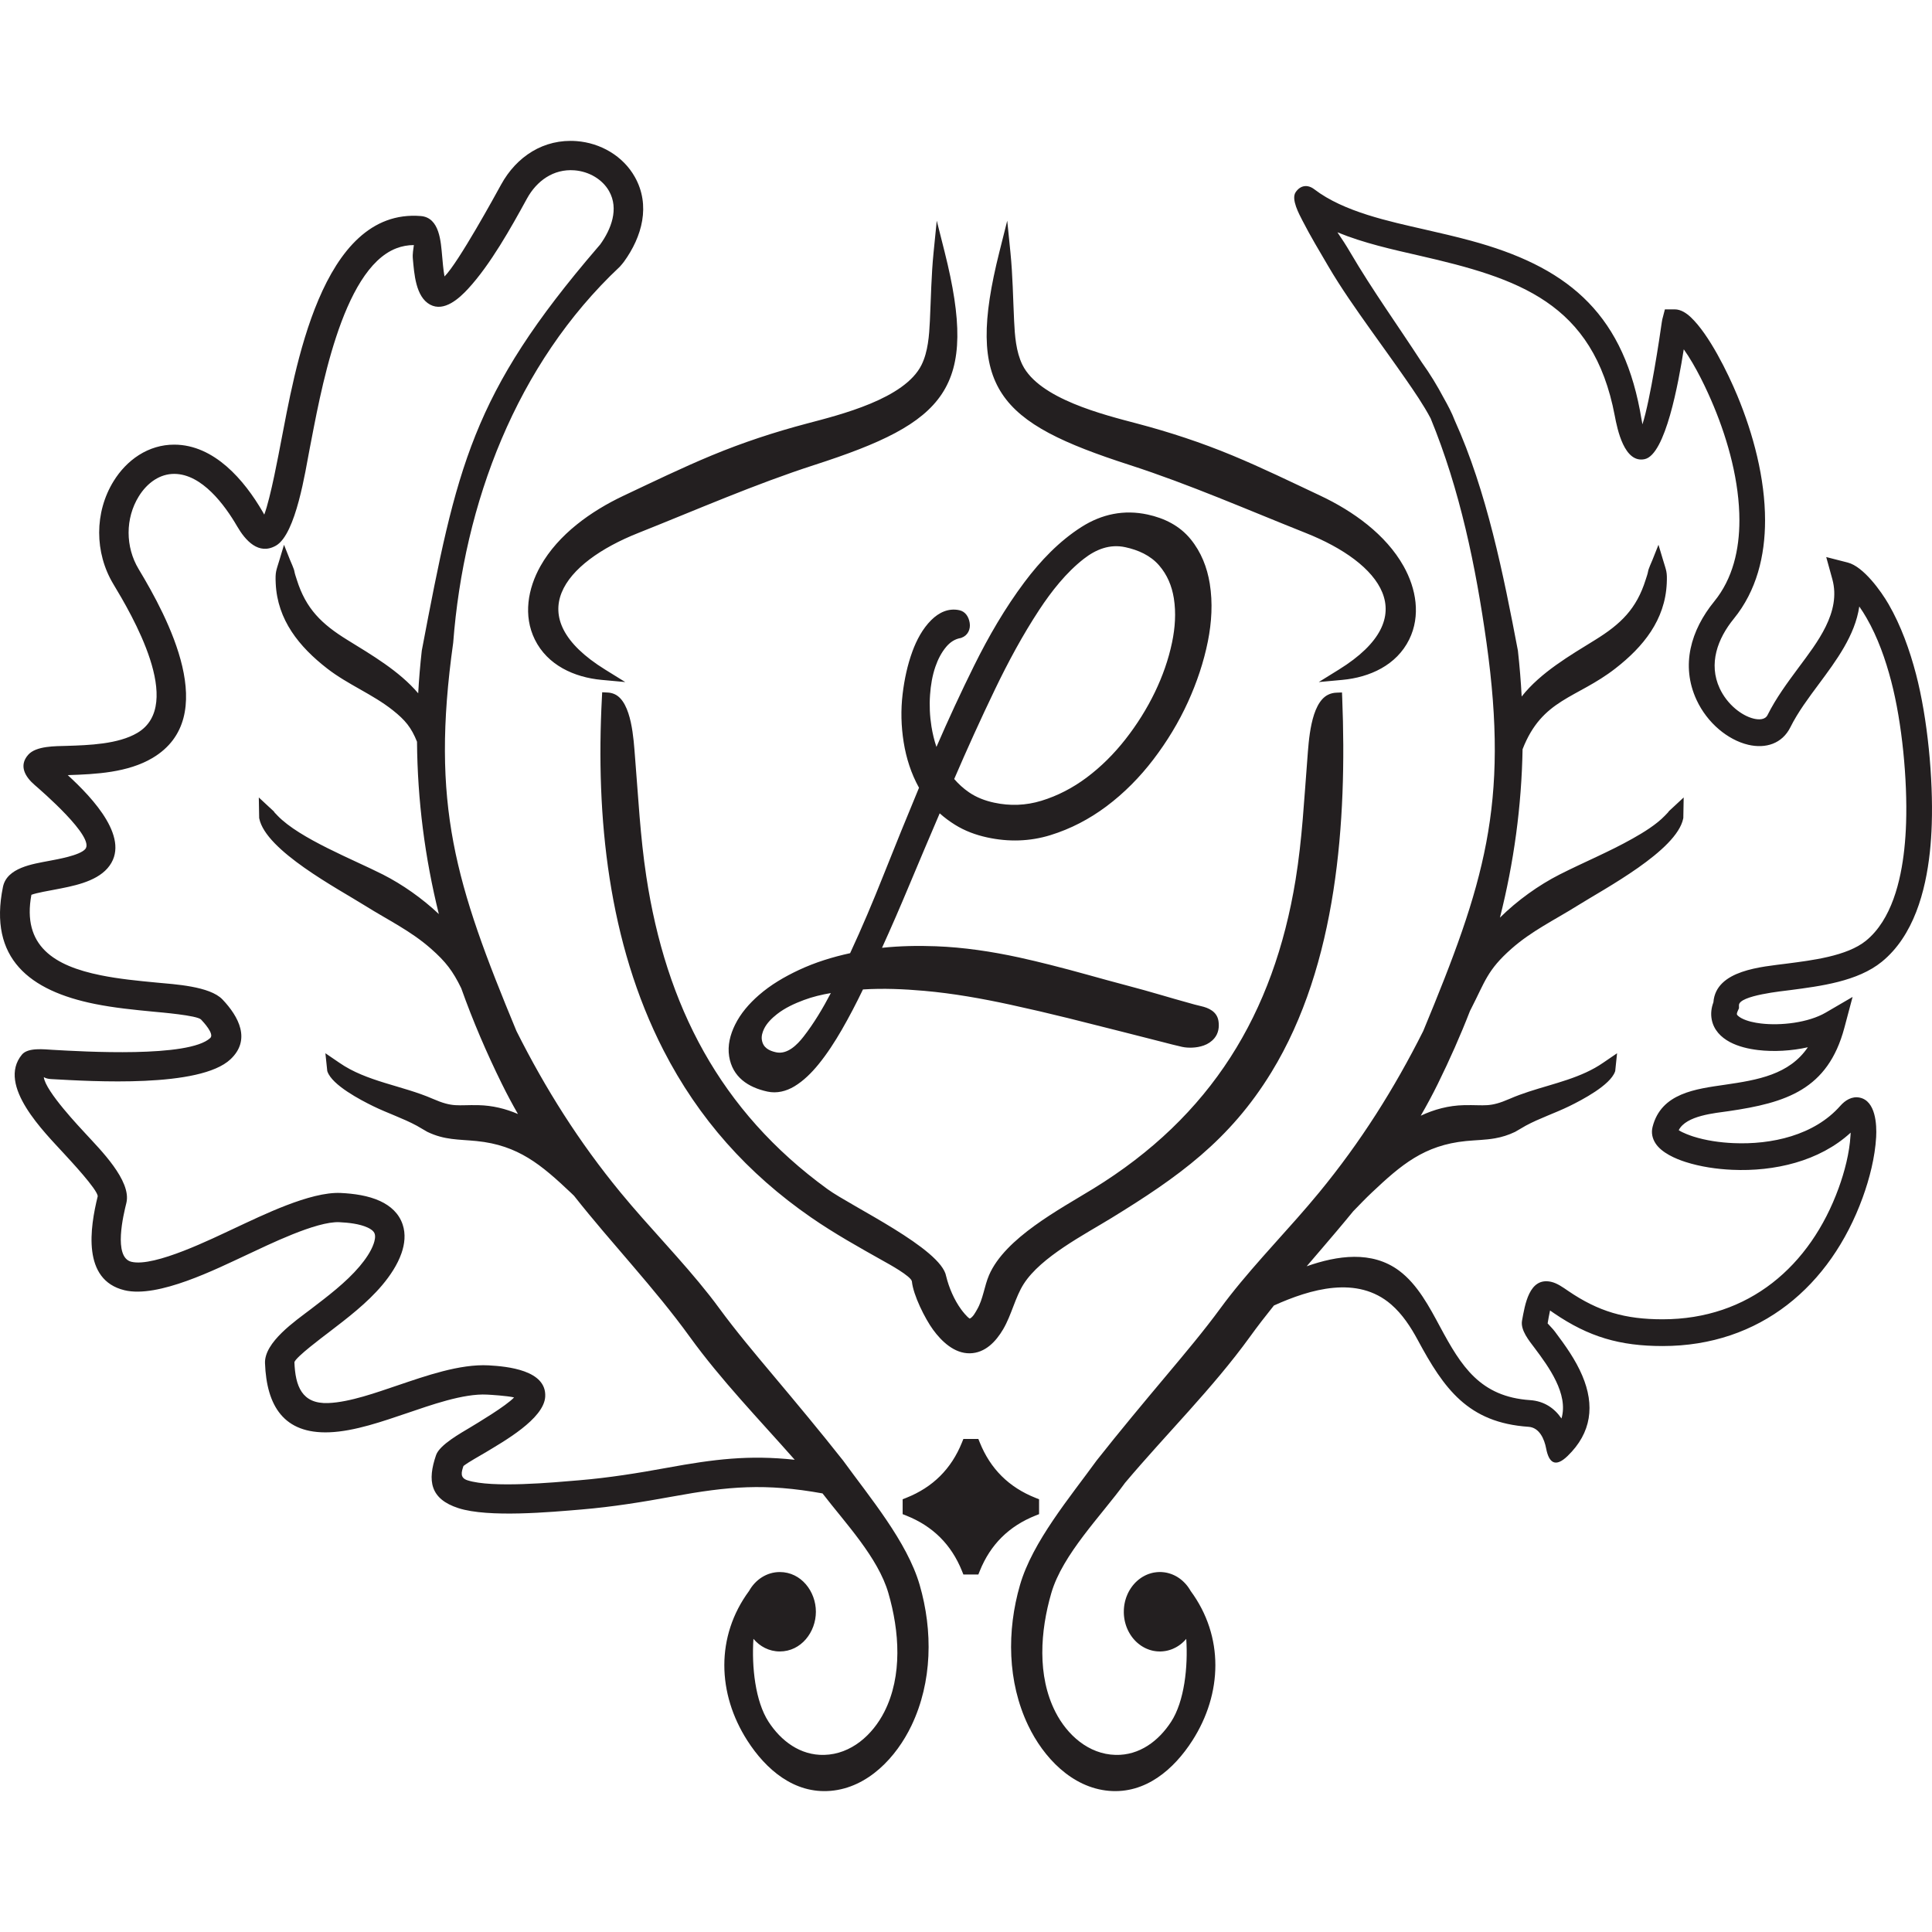 <svg width="96" height="96" viewBox="0 0 96 96" fill="none" xmlns="http://www.w3.org/2000/svg">
<path fill-rule="evenodd" clip-rule="evenodd" d="M63.3 64.87C62.89 65.38 62.49 65.897 62.107 66.427C60.255 68.988 57.943 71.26 55.903 73.681C54.719 75.315 52.797 77.234 52.238 79.162C51.692 81.043 51.527 83.265 52.443 85.065C53.023 86.205 54.087 87.166 55.429 87.2C56.619 87.23 57.572 86.509 58.194 85.551C58.852 84.538 59.037 82.82 58.944 81.434L58.932 81.448L58.879 81.507L58.816 81.571L58.737 81.643L58.679 81.691L58.618 81.737L58.573 81.768L58.558 81.779C58.535 81.793 58.513 81.808 58.49 81.821L58.42 81.861L58.393 81.875C58.358 81.894 58.322 81.911 58.285 81.926L58.247 81.942L58.175 81.969L58.088 81.996L58.016 82.015L57.949 82.03L57.908 82.037L57.831 82.048L57.753 82.056L57.67 82.06L57.63 82.06L57.583 82.059L57.536 82.057L57.49 82.054L57.442 82.049L57.398 82.043L57.353 82.036L57.307 82.028L57.262 82.018L57.218 82.007L57.175 81.995L57.131 81.982L57.087 81.967L57.045 81.951L57.004 81.935L56.961 81.917L56.922 81.899L56.88 81.878L56.842 81.858L56.803 81.836L56.764 81.813L56.725 81.789L56.688 81.764L56.652 81.738L56.617 81.712L56.581 81.684L56.545 81.655L56.512 81.627L56.479 81.597L56.446 81.566L56.414 81.534L56.383 81.501L56.353 81.468L56.323 81.434L56.294 81.399L56.266 81.363L56.239 81.327L56.212 81.29L56.187 81.252L56.161 81.213L56.115 81.135L56.093 81.096L56.071 81.054L56.05 81.013L56.031 80.971L56.012 80.928L55.994 80.886L55.977 80.842L55.961 80.797L55.946 80.753L55.932 80.708L55.919 80.662L55.907 80.617L55.895 80.57L55.885 80.523L55.876 80.475L55.868 80.427L55.861 80.38L55.855 80.331L55.85 80.282L55.846 80.233L55.844 80.184L55.842 80.134L55.842 80.084L55.843 80.034L55.844 79.984L55.847 79.935L55.851 79.886L55.856 79.836L55.862 79.789L55.869 79.741L55.877 79.693L55.887 79.645L55.897 79.598L55.908 79.552L55.921 79.505L55.934 79.461L55.948 79.416L55.963 79.371L55.98 79.325L56.015 79.24L56.033 79.198L56.053 79.156L56.074 79.114L56.096 79.073L56.118 79.033L56.142 78.993L56.166 78.955L56.191 78.916L56.217 78.879L56.243 78.842L56.271 78.805L56.299 78.77L56.328 78.735L56.358 78.701L56.387 78.669L56.419 78.635L56.451 78.604L56.484 78.573L56.517 78.543L56.551 78.514L56.586 78.485L56.622 78.458L56.657 78.432L56.695 78.405L56.771 78.356L56.848 78.313L56.887 78.292L56.928 78.272L56.97 78.253L57.01 78.236L57.053 78.219L57.095 78.204L57.139 78.19L57.181 78.177L57.225 78.165L57.27 78.154L57.316 78.144L57.36 78.136L57.405 78.13L57.452 78.124L57.497 78.119L57.544 78.116L57.591 78.114L57.697 78.114L57.731 78.116L57.79 78.121L57.879 78.131L57.968 78.147L58.055 78.168L58.142 78.194L58.196 78.212L58.278 78.244L58.335 78.27L58.386 78.294L58.463 78.336L58.515 78.367L58.588 78.415L58.658 78.466L58.725 78.52L58.77 78.56L58.834 78.621L58.896 78.685L58.953 78.75L59.01 78.821L59.061 78.892L59.111 78.968L59.133 79.003L59.16 79.05C60.828 81.311 60.745 84.153 59.248 86.488C58.329 87.921 56.919 89.143 55.103 88.986C53.255 88.826 51.844 87.317 51.09 85.738C50.054 83.57 50.023 81.034 50.684 78.754C51.306 76.606 53.177 74.385 54.495 72.566C55.636 71.12 56.812 69.712 57.996 68.301C58.903 67.219 59.819 66.132 60.654 64.992C60.806 64.784 60.962 64.579 61.121 64.377C62.51 62.609 64.116 60.996 65.548 59.253C67.604 56.752 69.269 54.12 70.72 51.23C73.749 43.926 74.994 39.997 73.864 31.936C73.334 28.159 72.544 24.33 71.088 20.789C70.732 20.116 70.274 19.451 69.84 18.826C69.273 18.009 68.688 17.204 68.111 16.393C67.381 15.366 66.639 14.316 66.002 13.229C65.566 12.485 65.112 11.73 64.719 10.963C64.557 10.646 64.147 9.903 64.377 9.556C64.611 9.202 64.974 9.15 65.309 9.407C66.774 10.53 69.034 11 70.811 11.407C71.571 11.581 72.332 11.755 73.085 11.96C77.732 13.218 80.544 15.413 81.489 20.401C81.518 20.555 81.561 20.826 81.612 21.085C82.006 19.863 82.475 16.718 82.575 16.002C82.582 15.955 82.588 15.909 82.6 15.863L82.728 15.372H83.216C83.524 15.372 83.804 15.564 84.018 15.767C84.925 16.623 85.853 18.52 86.326 19.657C87.122 21.573 87.705 23.77 87.705 25.856C87.705 27.622 87.285 29.353 86.151 30.745C85.344 31.735 84.883 32.983 85.45 34.203C85.63 34.59 85.899 34.938 86.225 35.214C86.487 35.435 86.815 35.632 87.152 35.711C87.387 35.766 87.706 35.777 87.83 35.527C88.249 34.686 88.812 33.927 89.37 33.173C90.286 31.938 91.499 30.419 91.048 28.781L90.744 27.679L91.814 27.953C92.596 28.153 93.473 29.38 93.844 30.024C94.461 31.092 94.892 32.304 95.204 33.492C95.784 35.706 96.062 38.692 95.988 40.956C95.973 41.42 95.943 41.884 95.893 42.346C95.682 44.288 95.092 46.498 93.507 47.789C92.303 48.769 90.457 49 88.953 49.198C88.614 49.243 86.406 49.459 86.408 49.948L86.409 50.099L86.347 50.236C86.33 50.274 86.297 50.356 86.306 50.399C86.319 50.469 86.484 50.567 86.539 50.597C86.819 50.745 87.185 50.819 87.498 50.856C88.483 50.974 89.85 50.821 90.718 50.316L92.054 49.537L91.645 51.073C90.824 54.152 88.733 54.797 85.903 55.211C85.216 55.312 83.787 55.425 83.415 56.157C83.607 56.29 83.993 56.426 84.136 56.472C84.767 56.673 85.468 56.772 86.129 56.801C88.017 56.886 90.147 56.419 91.442 54.95C91.688 54.671 92.024 54.459 92.412 54.541C93.2 54.707 93.26 55.879 93.225 56.502C93.168 57.502 92.896 58.57 92.554 59.509C90.956 63.899 87.46 66.884 82.615 66.884C80.491 66.884 78.946 66.432 77.216 65.252C77.174 65.223 77.099 65.169 77.021 65.117C76.974 65.323 76.932 65.581 76.901 65.759C77.014 65.891 77.15 66.016 77.263 66.167C77.781 66.857 78.283 67.555 78.622 68.353C79.248 69.826 79.089 71.193 77.89 72.35C77.283 72.935 76.962 72.687 76.826 71.969C76.739 71.51 76.494 70.933 75.953 70.897C72.942 70.694 71.748 69.001 70.449 66.587C70.102 65.942 69.684 65.3 69.125 64.817C67.443 63.362 65.113 64.052 63.3 64.87L63.3 64.87ZM42.242 47.363C42.833 46.091 43.379 44.798 43.896 43.495C44.474 42.039 45.064 40.589 45.665 39.143C45.275 38.439 45.03 37.674 44.903 36.88C44.776 36.087 44.755 35.282 44.851 34.484C44.937 33.766 45.089 33.047 45.338 32.367C45.546 31.801 45.842 31.24 46.274 30.811C46.654 30.434 47.127 30.204 47.67 30.321C47.977 30.388 48.136 30.657 48.183 30.948C48.235 31.269 48.091 31.576 47.777 31.69L47.744 31.703L47.715 31.707C47.431 31.761 47.208 31.917 47.023 32.133C46.778 32.422 46.604 32.767 46.481 33.123C46.326 33.572 46.247 34.049 46.214 34.521C46.176 35.049 46.2 35.58 46.284 36.103C46.34 36.446 46.42 36.785 46.531 37.114C47.122 35.752 47.746 34.402 48.406 33.07C49.121 31.627 49.94 30.214 50.908 28.922C51.691 27.877 52.628 26.891 53.738 26.185C54.747 25.543 55.852 25.313 57.025 25.567C57.861 25.749 58.616 26.121 59.163 26.793C59.685 27.434 59.983 28.193 60.113 29.003C60.266 29.954 60.207 30.925 60.019 31.866C59.811 32.904 59.471 33.911 59.033 34.874C58.57 35.891 57.989 36.847 57.311 37.736C56.642 38.613 55.863 39.405 54.977 40.068C54.135 40.698 53.202 41.187 52.194 41.498C51.164 41.816 50.104 41.84 49.053 41.611C48.487 41.488 47.944 41.289 47.453 40.982C47.183 40.814 46.928 40.625 46.693 40.414C46.179 41.614 45.67 42.815 45.166 44.019C44.735 45.051 44.29 46.077 43.827 47.096C44.714 47.002 45.609 46.986 46.5 47.019C47.89 47.071 49.273 47.28 50.63 47.574C51.149 47.687 51.665 47.812 52.179 47.941C52.805 48.099 53.428 48.265 54.049 48.438C54.688 48.617 55.329 48.792 55.971 48.962C56.557 49.117 57.142 49.278 57.724 49.45C58.161 49.578 58.598 49.705 59.038 49.825C59.244 49.882 59.45 49.945 59.66 49.99C60.067 50.079 60.47 50.269 60.544 50.727C60.593 51.028 60.546 51.344 60.345 51.585C60.203 51.756 60.021 51.878 59.81 51.951C59.629 52.014 59.439 52.048 59.246 52.056C59.077 52.062 58.907 52.055 58.741 52.019C58.406 51.946 58.075 51.856 57.742 51.771C57.073 51.601 56.403 51.431 55.734 51.26C54.853 51.035 53.971 50.814 53.089 50.594C52.13 50.356 51.167 50.132 50.201 49.922C48.789 49.616 47.361 49.361 45.92 49.234C44.911 49.145 43.892 49.101 42.88 49.165C42.552 49.846 42.203 50.519 41.825 51.174C41.48 51.77 41.102 52.357 40.666 52.892C40.328 53.306 39.93 53.706 39.468 53.983C39.062 54.225 38.601 54.342 38.132 54.24C37.175 54.032 36.397 53.52 36.231 52.492C36.144 51.948 36.283 51.41 36.523 50.922C36.803 50.351 37.228 49.866 37.706 49.449C38.297 48.932 38.98 48.535 39.69 48.201C40.504 47.819 41.364 47.554 42.242 47.363ZM51.455 75.307C50.133 75.833 49.213 76.747 48.684 78.061L48.614 78.236H47.87L47.8 78.061C47.271 76.747 46.351 75.833 45.028 75.307L44.852 75.237V74.498L45.028 74.428C46.351 73.903 47.271 72.989 47.8 71.674L47.87 71.5H48.614L48.684 71.674C49.213 72.989 50.133 73.903 51.455 74.428L51.631 74.498V75.237L51.455 75.307ZM37.438 81.433C37.345 82.82 37.53 84.538 38.187 85.551C38.809 86.509 39.763 87.23 40.953 87.2C42.295 87.166 43.359 86.205 43.94 85.065C44.855 83.265 44.69 81.043 44.144 79.162C43.631 77.39 42.001 75.678 40.871 74.207C38.019 73.695 36.211 73.851 33.423 74.361C31.91 74.637 30.438 74.876 28.902 75.005C27.347 75.136 24.273 75.42 22.779 74.939C21.369 74.484 21.23 73.576 21.668 72.303C21.845 71.787 22.909 71.204 23.365 70.928C23.679 70.737 25.159 69.858 25.544 69.437C25.181 69.354 24.394 69.307 24.202 69.297C23.021 69.231 21.36 69.835 20.24 70.213C19.046 70.615 17.625 71.123 16.362 71.17C14.103 71.255 13.248 69.861 13.168 67.739C13.127 66.691 14.687 65.63 15.432 65.061C16.264 64.424 17.195 63.724 17.869 62.924C18.141 62.601 18.429 62.199 18.567 61.8C18.617 61.656 18.667 61.454 18.617 61.304C18.569 61.159 18.401 61.058 18.271 60.998C17.865 60.809 17.304 60.751 16.862 60.73C15.71 60.676 13.327 61.858 12.261 62.353C10.752 63.054 7.857 64.516 6.185 64.111C4.069 63.598 4.471 61.007 4.855 59.443C4.858 59.118 3.443 57.61 3.192 57.335C2.223 56.274 -0.175 53.934 1.089 52.404C1.39 52.038 2.198 52.143 2.621 52.166C4.129 52.251 9.392 52.569 10.449 51.576C10.662 51.376 10.105 50.782 9.99 50.66C9.79 50.452 7.967 50.303 7.641 50.271C6.658 50.177 5.674 50.079 4.705 49.884C1.482 49.232 -0.583 47.634 0.147 44.07C0.343 43.109 1.635 42.931 2.435 42.777C2.851 42.697 3.957 42.51 4.236 42.191C4.744 41.61 2.032 39.273 1.724 39.007C1.252 38.6 0.922 38.052 1.398 37.508C1.792 37.056 2.76 37.08 3.316 37.062C4.407 37.028 5.875 36.981 6.829 36.414C9.19 35.01 6.532 30.517 5.633 29.024C4.694 27.464 4.687 25.459 5.646 23.907C5.964 23.392 6.388 22.938 6.902 22.611C7.432 22.275 8.03 22.092 8.66 22.094C10.647 22.098 12.143 23.863 13.05 25.427C13.076 25.472 13.104 25.521 13.131 25.57C13.447 24.738 13.866 22.453 13.946 22.041C14.649 18.451 15.935 10.332 20.91 10.735C21.854 10.812 21.904 12.028 21.971 12.735C21.986 12.899 22.029 13.435 22.087 13.737C22.77 13.065 24.638 9.649 24.897 9.177C25.663 7.776 27.021 6.886 28.654 7.012C29.242 7.057 29.818 7.24 30.322 7.544C30.829 7.851 31.254 8.276 31.544 8.792C32.338 10.204 31.906 11.76 31.004 13.005C30.946 13.085 30.874 13.165 30.809 13.24L30.799 13.252L30.788 13.262C25.651 18.09 23.049 25.012 22.519 31.937C21.389 39.998 22.634 43.926 25.662 51.231C27.113 54.121 28.778 56.753 30.834 59.254C32.267 60.996 33.873 62.61 35.261 64.377C35.42 64.58 35.576 64.785 35.728 64.993C36.563 66.132 37.479 67.22 38.387 68.302C39.57 69.712 40.747 71.121 41.894 72.575C43.205 74.385 45.076 76.607 45.698 78.754C46.359 81.034 46.328 83.571 45.292 85.739C44.538 87.317 43.127 88.826 41.279 88.986C39.463 89.144 38.053 87.922 37.135 86.489C35.638 84.154 35.554 81.313 37.221 79.053C37.533 78.495 38.096 78.114 38.748 78.114C39.811 78.114 40.541 79.08 40.541 80.087C40.541 81.094 39.811 82.06 38.748 82.06C38.216 82.06 37.758 81.812 37.438 81.433ZM66.528 33.271C70.776 30.639 68.585 27.955 64.886 26.485C61.984 25.331 59.096 24.063 56.123 23.102C49.583 20.989 47.944 19.332 49.66 12.513L50.049 10.966L50.209 12.553C50.323 13.696 50.336 14.812 50.391 15.954C50.425 16.667 50.483 17.476 50.803 18.127C51.638 19.82 54.851 20.609 56.5 21.045C58.126 21.474 59.687 21.988 61.239 22.632C62.718 23.246 64.163 23.95 65.611 24.632C67.227 25.395 68.853 26.549 69.742 28.13C70.369 29.246 70.605 30.594 70.021 31.778C69.393 33.051 68.066 33.657 66.701 33.783L65.528 33.891L66.528 33.271ZM29.895 33.783C28.53 33.657 27.204 33.051 26.576 31.779C25.991 30.594 26.227 29.246 26.854 28.131C27.743 26.549 29.37 25.395 30.985 24.632C32.432 23.95 33.878 23.247 35.357 22.633C36.909 21.988 38.471 21.475 40.096 21.045C41.745 20.609 44.959 19.82 45.793 18.126C46.113 17.476 46.171 16.667 46.205 15.954C46.26 14.812 46.274 13.696 46.388 12.553L46.547 10.966L46.937 12.513C48.652 19.332 47.014 20.989 40.473 23.102C37.5 24.063 34.612 25.331 31.711 26.485C28.011 27.955 25.82 30.639 30.069 33.271L31.069 33.891L29.895 33.783ZM47.014 63.415C47.153 63.984 47.413 64.59 47.759 65.063C47.826 65.156 48.056 65.45 48.187 65.521C48.352 65.442 48.468 65.211 48.551 65.067C48.851 64.551 48.91 63.908 49.145 63.361C49.941 61.514 52.656 60.089 54.322 59.066C60.179 55.47 63.29 50.376 64.377 43.714C64.706 41.695 64.8 39.728 64.962 37.7C65.029 36.862 65.114 34.954 65.992 34.521C66.121 34.457 66.26 34.424 66.404 34.419L66.683 34.408L66.694 34.685C66.936 40.788 66.455 47.922 63.176 53.278C61.1 56.67 58.538 58.49 55.228 60.522C53.874 61.353 51.727 62.455 50.868 63.798C50.447 64.455 50.265 65.336 49.848 66.047C49.488 66.659 48.954 67.233 48.19 67.245C47.416 67.256 46.786 66.651 46.362 66.07C45.959 65.517 45.378 64.352 45.312 63.676C45.286 63.418 44.118 62.782 43.906 62.664C42.668 61.968 41.47 61.301 40.298 60.491C37.153 58.316 34.713 55.587 32.968 52.186C30.224 46.837 29.595 40.593 29.908 34.674L29.922 34.398L30.2 34.412C30.319 34.418 30.433 34.445 30.541 34.494C31.399 34.886 31.485 36.782 31.551 37.579C31.716 39.588 31.81 41.546 32.114 43.548C33.087 49.953 35.763 55.197 41.118 59.087C42.312 59.955 46.773 62.044 47.014 63.415ZM77.589 70.484C77.948 69.267 76.944 67.902 76.255 66.983C75.985 66.623 75.539 66.094 75.63 65.614C75.773 64.855 75.972 63.451 77.069 63.692C77.373 63.758 77.664 63.969 77.917 64.142C79.429 65.174 80.756 65.555 82.615 65.555C86.897 65.555 89.95 62.914 91.36 59.039C91.655 58.228 91.901 57.291 91.95 56.426C91.952 56.388 91.956 56.338 91.959 56.28C90.402 57.712 88.158 58.22 86.075 58.127C85.307 58.093 84.497 57.975 83.763 57.741C83.252 57.579 82.567 57.281 82.264 56.816C82.101 56.566 82.042 56.284 82.116 55.993C82.545 54.307 84.267 54.111 85.726 53.898C87.334 53.663 88.906 53.4 89.831 52.038C89.023 52.219 88.135 52.27 87.352 52.176C86.881 52.12 86.379 52.003 85.958 51.78C85.506 51.539 85.154 51.174 85.055 50.662C84.998 50.37 85.035 50.08 85.138 49.804C85.26 48.187 87.562 48.043 88.792 47.88C90.001 47.721 91.768 47.518 92.72 46.743C94 45.7 94.454 43.758 94.623 42.199C94.67 41.764 94.699 41.327 94.713 40.889C94.782 38.756 94.518 35.927 93.971 33.841C93.691 32.772 93.305 31.67 92.75 30.709C92.64 30.517 92.519 30.323 92.387 30.136C92.176 31.577 91.237 32.83 90.382 33.984C89.876 34.666 89.342 35.375 88.963 36.136C88.554 36.957 87.734 37.209 86.872 37.008C86.339 36.884 85.833 36.596 85.418 36.245C84.947 35.846 84.562 35.34 84.302 34.781C83.503 33.061 84.021 31.306 85.177 29.888C86.108 28.747 86.43 27.301 86.43 25.857C86.43 23.954 85.882 21.935 85.154 20.184C84.808 19.352 84.262 18.195 83.665 17.356C83.402 19.029 82.757 22.588 81.726 22.814C80.709 23.037 80.363 21.322 80.237 20.659C79.17 15.025 75.437 13.827 70.536 12.704C69.197 12.397 67.756 12.08 66.456 11.543C66.678 11.866 66.891 12.195 67.092 12.539C68.186 14.407 69.47 16.191 70.646 18.004C71.054 18.571 71.415 19.166 71.738 19.776C71.939 20.132 72.142 20.513 72.287 20.895C73.874 24.4 74.705 28.552 75.422 32.319L75.424 32.329L75.425 32.34C75.509 33.094 75.571 33.852 75.611 34.61C76.549 33.417 78.013 32.569 79.262 31.797C80.532 31.012 81.319 30.256 81.772 28.806C81.809 28.689 81.87 28.52 81.891 28.4C81.903 28.28 82.069 27.922 82.112 27.815L82.409 27.069L82.639 27.837C82.8 28.374 82.846 28.404 82.82 28.985C82.738 30.807 81.654 32.139 80.263 33.219C78.335 34.717 76.632 34.719 75.656 37.229C75.605 40.06 75.225 42.857 74.531 45.597C75.401 44.737 76.459 43.981 77.496 43.454C78.699 42.844 79.942 42.334 81.121 41.67C81.662 41.366 82.297 40.978 82.727 40.531C82.777 40.48 82.837 40.421 82.886 40.365C82.901 40.338 82.921 40.312 82.945 40.289C82.956 40.278 82.968 40.267 82.98 40.257C83.047 40.195 83.113 40.134 83.18 40.072L83.661 39.625L83.643 40.646L83.638 40.671C83.313 42.272 79.731 44.157 78.381 45.003C77.25 45.712 76.114 46.25 75.102 47.144C73.899 48.206 73.795 48.767 73.098 50.125L73.044 50.23C72.566 51.46 72.03 52.666 71.447 53.851C71.182 54.39 70.897 54.919 70.596 55.439C71.266 55.124 71.982 54.932 72.746 54.915C73.808 54.892 73.996 55.044 75.024 54.596C76.249 54.061 77.596 53.847 78.811 53.287C79.107 53.15 79.392 52.993 79.662 52.806L80.351 52.336L80.259 53.22L80.248 53.251C80.008 53.924 78.611 54.656 77.977 54.965C77.27 55.311 76.497 55.565 75.816 55.933L75.288 56.24L75.278 56.245C74.958 56.398 74.632 56.502 74.283 56.563C73.808 56.647 73.321 56.65 72.842 56.698C70.764 56.904 69.621 57.883 68.163 59.259C67.845 59.558 67.545 59.876 67.24 60.188C66.969 60.52 66.695 60.848 66.419 61.175C65.925 61.76 65.426 62.34 64.928 62.921C66.45 62.385 68.168 62.131 69.523 63.141C70.443 63.827 71.03 64.95 71.562 65.939C72.605 67.878 73.543 69.405 76.032 69.572C76.721 69.619 77.237 69.966 77.589 70.484ZM47.414 38.708C47.629 38.96 47.875 39.181 48.148 39.369C48.524 39.627 48.95 39.787 49.395 39.883C50.186 40.055 50.974 40.026 51.749 39.789C52.559 39.541 53.308 39.148 53.986 38.643C54.715 38.099 55.359 37.453 55.919 36.739C56.492 36.009 56.987 35.222 57.39 34.386C57.767 33.602 58.06 32.779 58.238 31.926C58.389 31.204 58.444 30.455 58.327 29.724C58.229 29.116 58.001 28.563 57.595 28.094C57.162 27.594 56.553 27.328 55.917 27.19C55.145 27.022 54.457 27.297 53.851 27.77C52.977 28.451 52.246 29.381 51.641 30.3C50.814 31.559 50.095 32.894 49.443 34.249C48.734 35.721 48.059 37.209 47.414 38.708ZM41.284 49.345C40.829 49.422 40.378 49.529 39.947 49.69C39.477 49.865 39.001 50.083 38.605 50.395C38.358 50.59 38.103 50.836 37.966 51.122C37.884 51.293 37.826 51.485 37.857 51.675C37.918 52.059 38.212 52.212 38.563 52.288C39.128 52.41 39.617 51.909 39.928 51.509C40.447 50.844 40.889 50.098 41.284 49.345ZM39.489 72.535C37.723 70.532 35.834 68.583 34.275 66.427C32.507 63.981 30.391 61.789 28.522 59.417C28.468 59.364 28.413 59.311 28.358 59.259C26.9 57.883 25.756 56.904 23.679 56.698C22.775 56.608 22.1 56.655 21.243 56.245L21.232 56.24L20.713 55.938C20.023 55.565 19.251 55.311 18.543 54.965C17.91 54.656 16.512 53.924 16.273 53.251L16.262 53.22L16.169 52.335L16.861 52.807C18.216 53.75 19.999 53.942 21.496 54.596C22.524 55.044 22.712 54.892 23.775 54.915C24.466 54.93 25.12 55.089 25.737 55.355C25.454 54.862 25.186 54.361 24.935 53.851C24.174 52.306 23.495 50.725 22.918 49.104C22.501 48.249 22.154 47.793 21.419 47.144C20.406 46.25 19.27 45.712 18.14 45.003C16.789 44.157 13.208 42.272 12.883 40.671L12.878 40.646L12.86 39.625L13.341 40.072C13.407 40.134 13.474 40.196 13.541 40.257C13.553 40.268 13.565 40.279 13.585 40.298C13.611 40.322 13.63 40.348 13.645 40.376C13.691 40.429 13.747 40.483 13.793 40.531C14.892 41.672 17.559 42.71 19.025 43.454C19.998 43.949 20.978 44.638 21.806 45.419C21.11 42.614 20.744 39.751 20.721 36.855C20.436 36.147 20.14 35.785 19.515 35.289C18.509 34.491 17.286 34.017 16.258 33.219C14.867 32.139 13.782 30.807 13.7 28.985C13.674 28.404 13.72 28.374 13.882 27.837L14.112 27.07L14.408 27.815C14.451 27.922 14.617 28.28 14.63 28.4C14.65 28.52 14.712 28.689 14.748 28.806C15.201 30.256 15.988 31.012 17.259 31.797C18.459 32.539 19.841 33.341 20.78 34.45C20.819 33.745 20.878 33.041 20.957 32.34L20.958 32.329L20.96 32.319C22.695 23.199 23.426 19.591 29.697 12.295L29.824 12.147C30.368 11.392 30.762 10.38 30.266 9.499C30.1 9.204 29.851 8.962 29.56 8.786C29.253 8.601 28.902 8.491 28.544 8.463C27.501 8.383 26.665 8.988 26.182 9.872C25.399 11.303 24.371 13.146 23.258 14.351C22.82 14.825 22.07 15.514 21.37 15.136C20.651 14.747 20.583 13.591 20.515 12.867C20.489 12.599 20.542 12.386 20.565 12.177C20.267 12.178 19.975 12.23 19.692 12.339C16.956 13.392 15.899 19.684 15.384 22.316C15.178 23.37 14.71 26.54 13.714 27.111C12.848 27.606 12.186 26.846 11.783 26.152C11.174 25.102 10.035 23.55 8.659 23.547C8.31 23.546 7.982 23.65 7.689 23.836C7.363 24.043 7.096 24.339 6.895 24.666C6.219 25.76 6.227 27.179 6.889 28.278C8.334 30.678 10.994 35.632 7.58 37.662C6.351 38.392 4.764 38.471 3.366 38.515C4.615 39.659 6.576 41.731 5.342 43.143C4.738 43.835 3.582 44.039 2.711 44.206C2.518 44.243 1.805 44.366 1.56 44.462C1.085 47.011 2.707 47.996 4.998 48.459C5.914 48.645 6.85 48.735 7.779 48.824C8.654 48.908 10.423 48.999 11.055 49.663C11.868 50.518 12.479 51.671 11.453 52.635C9.933 54.063 4.594 53.734 2.54 53.619C2.374 53.609 2.271 53.578 2.176 53.522C2.258 54.231 4.003 56.057 4.276 56.356C4.956 57.1 6.55 58.671 6.279 59.774C6.144 60.323 5.609 62.475 6.53 62.698C7.677 62.976 10.575 61.532 11.642 61.037C13.02 60.397 15.411 59.206 16.931 59.278C17.579 59.309 18.298 59.406 18.89 59.681C19.41 59.922 19.826 60.297 20.009 60.849C20.165 61.319 20.11 61.812 19.949 62.274C19.75 62.846 19.382 63.394 18.992 63.857C18.24 64.751 17.252 65.503 16.326 66.212C16.073 66.406 14.693 67.433 14.629 67.687C14.674 68.867 14.993 69.767 16.309 69.717C17.385 69.677 18.747 69.179 19.77 68.835C21.124 68.378 22.843 67.765 24.282 67.844C25.209 67.896 27.166 68.081 27.091 69.401C27.029 70.505 25.017 71.63 24.128 72.169C23.83 72.35 23.314 72.625 23.03 72.843C22.925 73.149 22.845 73.431 23.228 73.555C24.456 73.95 27.495 73.663 28.78 73.554C30.268 73.429 31.693 73.199 33.159 72.931C35.483 72.506 37.212 72.289 39.489 72.535Z" fill="#231F20"/>
</svg>
